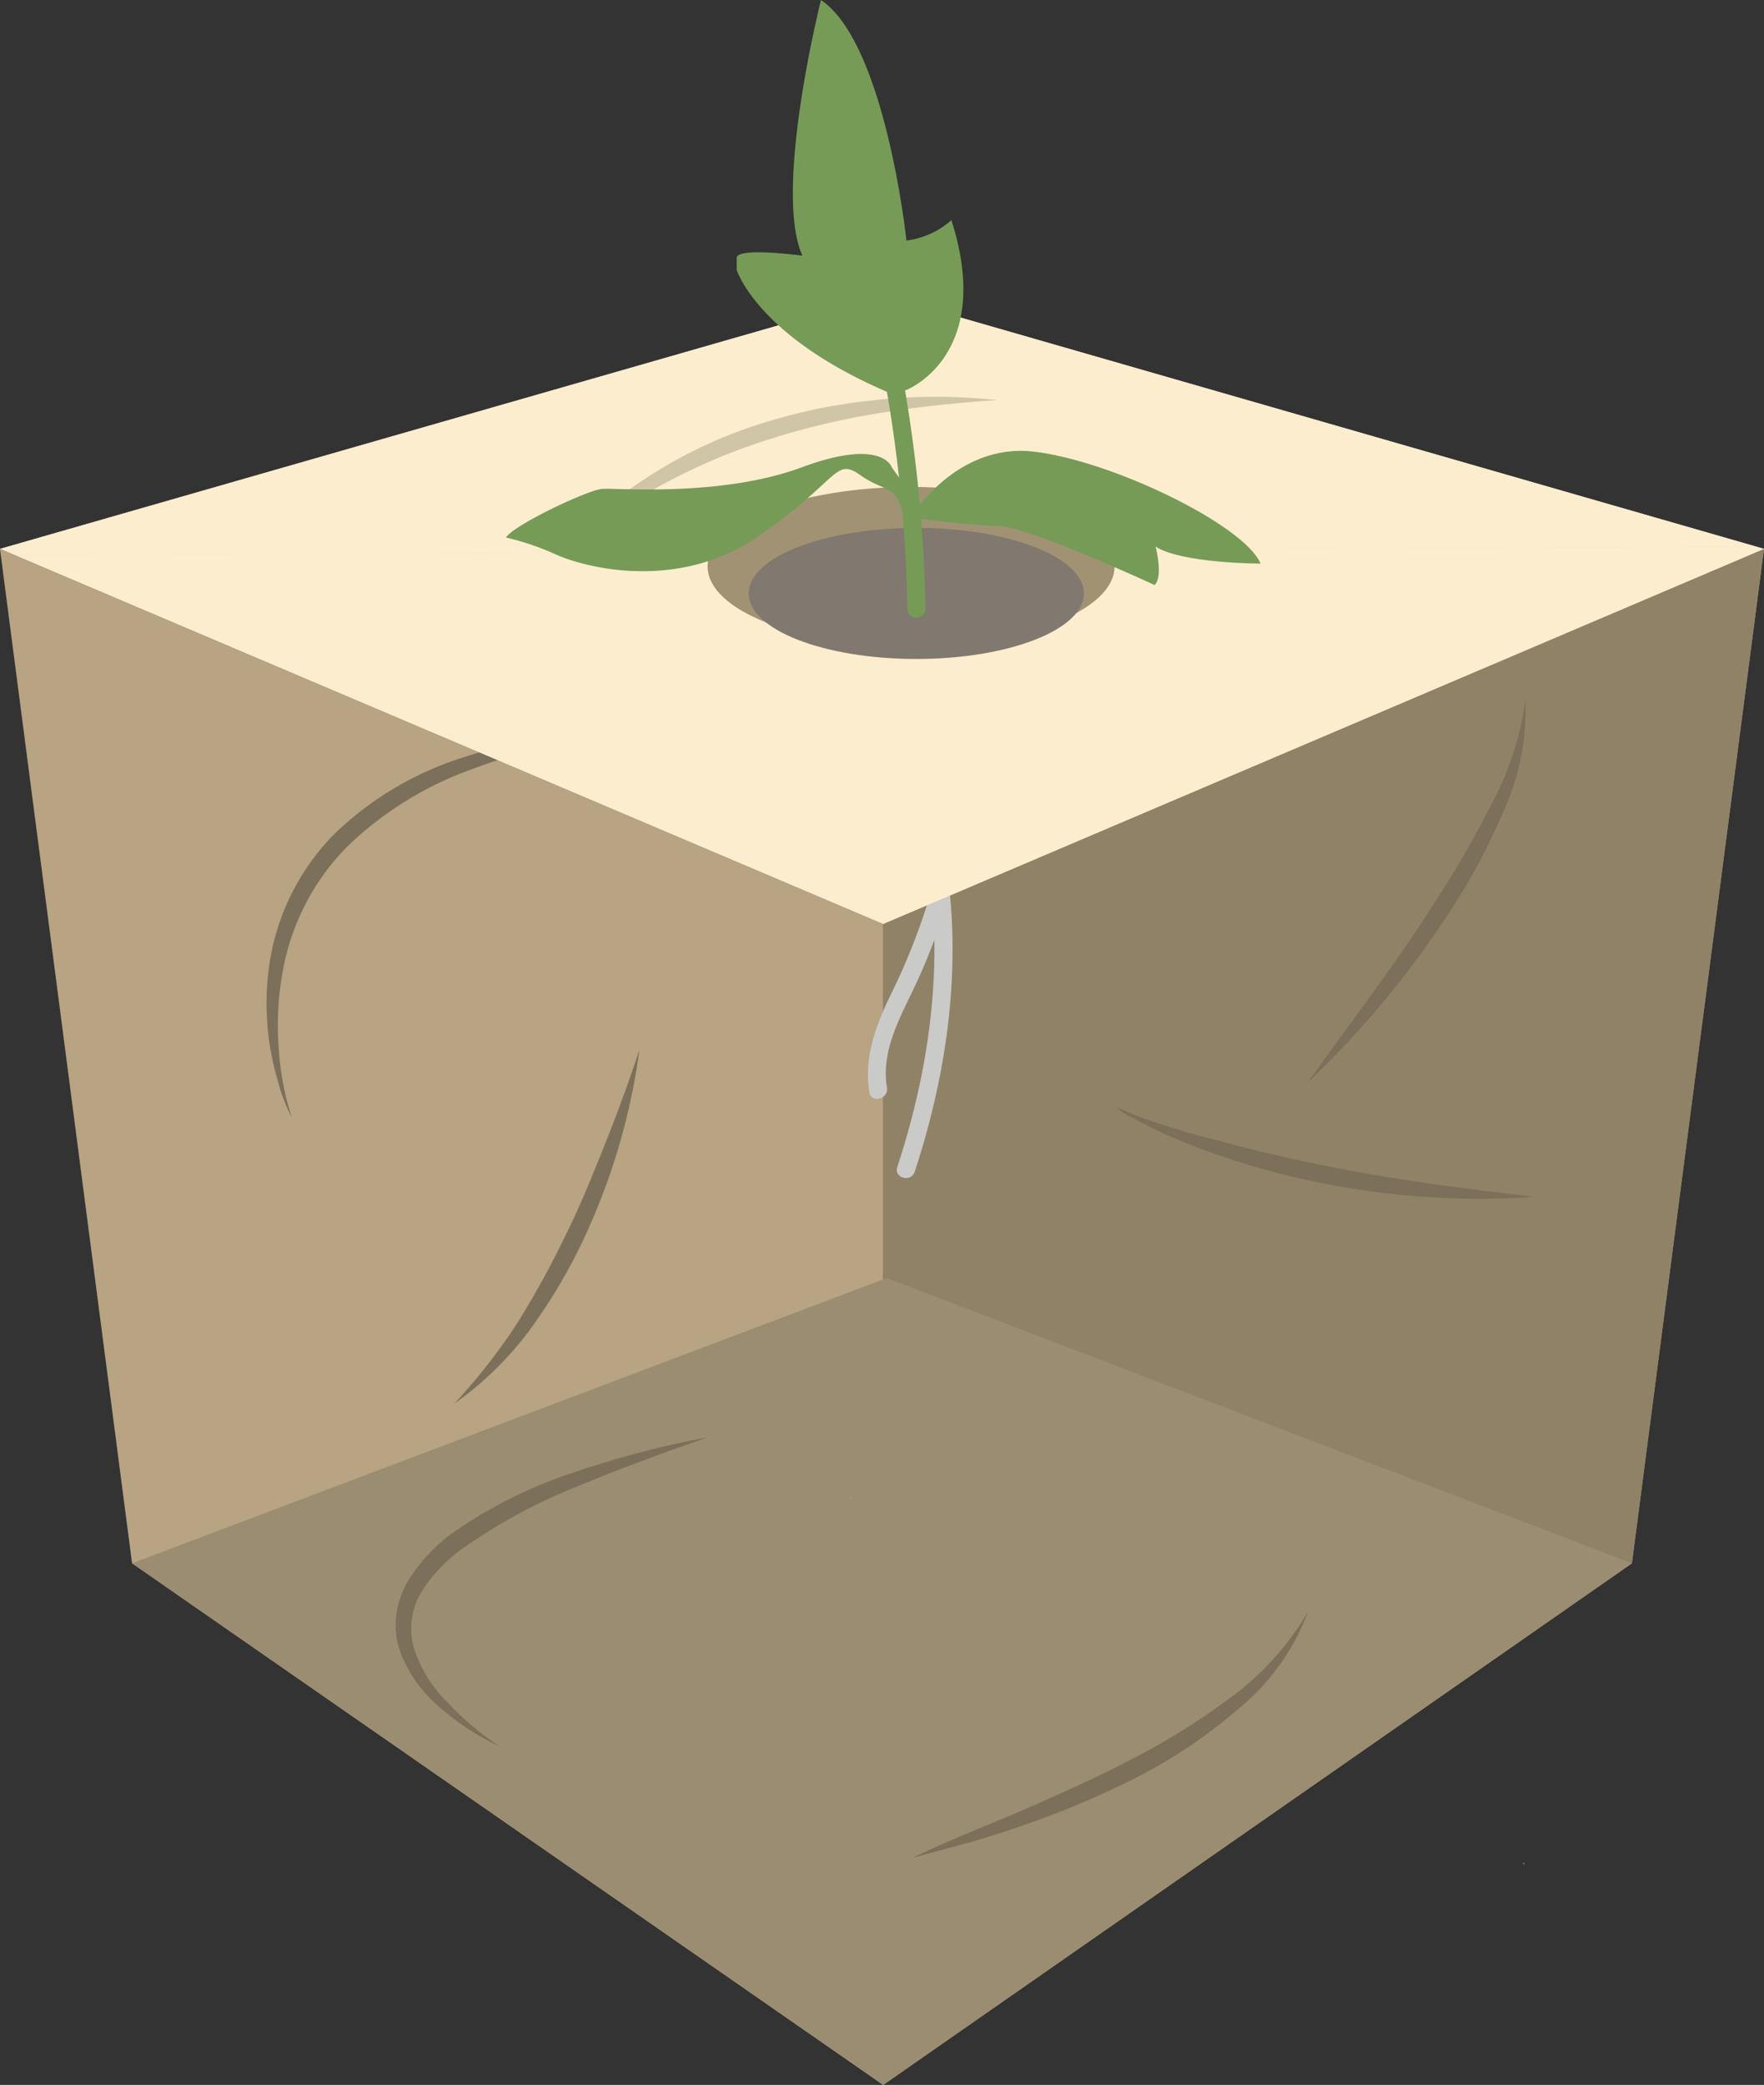 <?xml version="1.0" encoding="UTF-8"?>
<svg xmlns="http://www.w3.org/2000/svg" viewBox="0 0 117.66 139.02">
  <rect x="0" y="0" width="117.66" height="139.02" fill="#333333" stroke="none"/>
  <defs>
    <style>.cls-1{fill:#a5a5a5;}.cls-2{fill:#a29274;}.cls-3{fill:#e3e0c9;}.cls-4{fill:#fcedce;}.cls-5{fill:#bda885;}.cls-6{fill:#d0c5a6;}.cls-7{fill:#8f8267;}.cls-8{fill:#ab967a;opacity:0.25;}.cls-9{fill:#9b8d71;}.cls-10{fill:#7c705b;}.cls-11{fill:#cacac9;}.cls-12{fill:#817870;}.cls-13{fill:#769b57;}</style>
  </defs>
  <g id="Слой_2" data-name="Слой 2">
    <g id="Слой_1-2" data-name="Слой 1">
      <polygon class="cls-1" points="101.63 124.34 101.69 124.23 101.59 124.23 101.63 124.34"></polygon>
      <polygon class="cls-2" points="58.91 61.61 117.66 36.6 108.85 104.24 58.91 139.02 58.91 61.61"></polygon>
      <polygon class="cls-3" points="58.91 19.69 117.66 36.6 58.91 61.61 0 36.6 58.91 19.69"></polygon>
      <polygon class="cls-4" points="58.91 19.69 0 36.6 1.03 37.03 117.12 36.44 58.91 19.69"></polygon>
      <polygon class="cls-5" points="8.81 104.24 0 36.6 58.91 61.61 58.91 139.02 8.81 104.24"></polygon>
      <path class="cls-6" d="M37,37.43a31.13,31.13,0,0,1,2.78-3A26.18,26.18,0,0,1,43,31.94a31.24,31.24,0,0,1,7.38-3.57c1.3-.43,2.62-.78,4-1.08a39.57,39.57,0,0,1,4-.61,37.45,37.45,0,0,1,8.13,0c-2.7.17-5.37.46-8,.89a49.81,49.81,0,0,0-7.75,1.9,39.67,39.67,0,0,0-7.27,3.23A40.88,40.88,0,0,0,37,37.43Z"></path>
      <polygon class="cls-7" points="58.91 61.61 117.66 36.6 108.85 104.24 58.91 139.02 58.91 61.61"></polygon>
      <polygon class="cls-8" points="8.81 104.24 0 36.6 58.91 61.61 58.91 139.02 8.81 104.24"></polygon>
      <polygon class="cls-9" points="58.91 139.02 8.81 104.24 59.15 85.22 108.85 104.24 58.91 139.02"></polygon>
      <path class="cls-10" d="M19.46,74.5a10.72,10.72,0,0,1-.9-2.32A20.17,20.17,0,0,1,18,69.73a18.08,18.08,0,0,1-.09-5,15.64,15.64,0,0,1,4.35-9.08,21.82,21.82,0,0,1,8.65-5.15,36.59,36.59,0,0,1,9.8-1.75,55.81,55.81,0,0,0-9.48,2.63,23.28,23.28,0,0,0-8.11,5.11,15.78,15.78,0,0,0-4.28,8.38,20,20,0,0,0-.26,4.84A18.57,18.57,0,0,0,19.46,74.5Z"></path>
      <path class="cls-10" d="M74.2,73.57c.16.25.49.34.75.47l.84.35c.56.22,1.14.41,1.71.59,1.15.38,2.31.72,3.47,1,2.33.63,4.68,1.2,7,1.66,4.73,1,9.52,1.6,14.37,2.16a53.13,53.13,0,0,1-14.61-1,51.57,51.57,0,0,1-7.08-2c-1.15-.41-2.29-.87-3.4-1.39-.56-.27-1.1-.54-1.64-.85A4.14,4.14,0,0,1,74.2,73.57Z"></path>
      <path class="cls-10" d="M42.65,70a43.26,43.26,0,0,1-3.9,13,36.73,36.73,0,0,1-3.54,5.85,22.38,22.38,0,0,1-4.89,4.73,40.56,40.56,0,0,0,4.13-5.27,61.18,61.18,0,0,0,3.22-5.83c1-2,1.83-4.06,2.66-6.13S41.93,72.18,42.65,70Z"></path>
      <path class="cls-10" d="M60.87,123.88c2.4-1.18,4.88-2.11,7.3-3.16s4.82-2.12,7.14-3.33A46.15,46.15,0,0,0,82,113.25a18.94,18.94,0,0,0,5.24-5.77A15.24,15.24,0,0,1,82.54,114a34.35,34.35,0,0,1-6.67,4.49,59.32,59.32,0,0,1-7.36,3.13c-1.26.45-2.53.85-3.8,1.22Z"></path>
      <path class="cls-10" d="M33.32,116.45A16.55,16.55,0,0,1,29.51,114a9.17,9.17,0,0,1-2.76-3.71,5.46,5.46,0,0,1-.34-2.41,6.11,6.11,0,0,1,.73-2.33,11.16,11.16,0,0,1,3.19-3.43,30.73,30.73,0,0,1,8.13-4,62.51,62.51,0,0,1,8.7-2.27c-2.82,1-5.62,2-8.37,3.15a37.21,37.21,0,0,0-7.74,4.12,10.38,10.38,0,0,0-2.92,3,4.72,4.72,0,0,0-.49,3.88,9,9,0,0,0,2.27,3.58A19.05,19.05,0,0,0,33.32,116.45Z"></path>
      <path class="cls-10" d="M87.19,72.21l4.37-6c1.44-2,2.85-4,4.18-6.12a61.26,61.26,0,0,0,3.69-6.37,20.48,20.48,0,0,0,2.31-7,15.84,15.84,0,0,1-1.45,7.35,41,41,0,0,1-3.54,6.64A62.37,62.37,0,0,1,87.19,72.21Z"></path>
      <polygon class="cls-1" points="56.77 99.93 56.83 99.83 56.73 99.82 56.77 99.93"></polygon>
      <path class="cls-11" d="M60.68,52.59c2.69,8.28,1.85,17.06-.83,25.23-.25.73.92,1.05,1.16.32,2.75-8.36,3.59-17.4.83-25.87-.24-.74-1.4-.42-1.16.32Z"></path>
      <path class="cls-11" d="M61.94,60a43,43,0,0,1-2.52,6.31c-1,2.06-1.82,4.21-1.43,6.53.13.76,1.3.44,1.17-.32-.39-2.29.75-4.45,1.71-6.44a39.79,39.79,0,0,0,2.24-5.75A.61.61,0,0,0,61.94,60Z"></path>
      <polygon class="cls-4" points="1.03 37.03 58.91 61.61 117.66 36.6 117.12 36.44 1.03 37.03"></polygon>
      <ellipse class="cls-2" cx="60.77" cy="37.78" rx="13.57" ry="5.31"></ellipse>
      <ellipse class="cls-12" cx="61.12" cy="39.57" rx="11.18" ry="4.37"></ellipse>
      <path class="cls-13" d="M60.46,26s5.89-2.27,3-11.32a5.59,5.59,0,0,1-3,1.36S59.07,2.91,54.76,0c0,0-3.2,12.68-1.24,17.05,0,0-4.38-.6-4.38.15V18s1.38,4.53,10.43,8.3Z"></path>
      <path class="cls-13" d="M60.72,34.53s3-5,8.19-4.42S83,35,84.08,37.58c0,0-5.21,0-7-1.13,0,0,.53,2-.07,2.56,0,0-8.3-3.85-10.34-3.92S60.72,34.53,60.72,34.53Z"></path>
      <path class="cls-13" d="M59.48,31.16s-.6-2-6,0S41.14,32.52,40.16,32.6,34.28,35,33.75,35.84A18,18,0,0,1,37.14,37c1.89.83,8.08,2.49,13.51-1.28s5-5.28,6.79-4,2.72.3,3,4.3.37-3,.37-3Z"></path>
      <path class="cls-13" d="M59,25.23a94.89,94.89,0,0,1,1.52,15.42.61.61,0,0,0,1.21,0,97.73,97.73,0,0,0-1.56-15.74c-.14-.77-1.31-.44-1.17.32Z"></path>
    </g>
  </g>
</svg>

